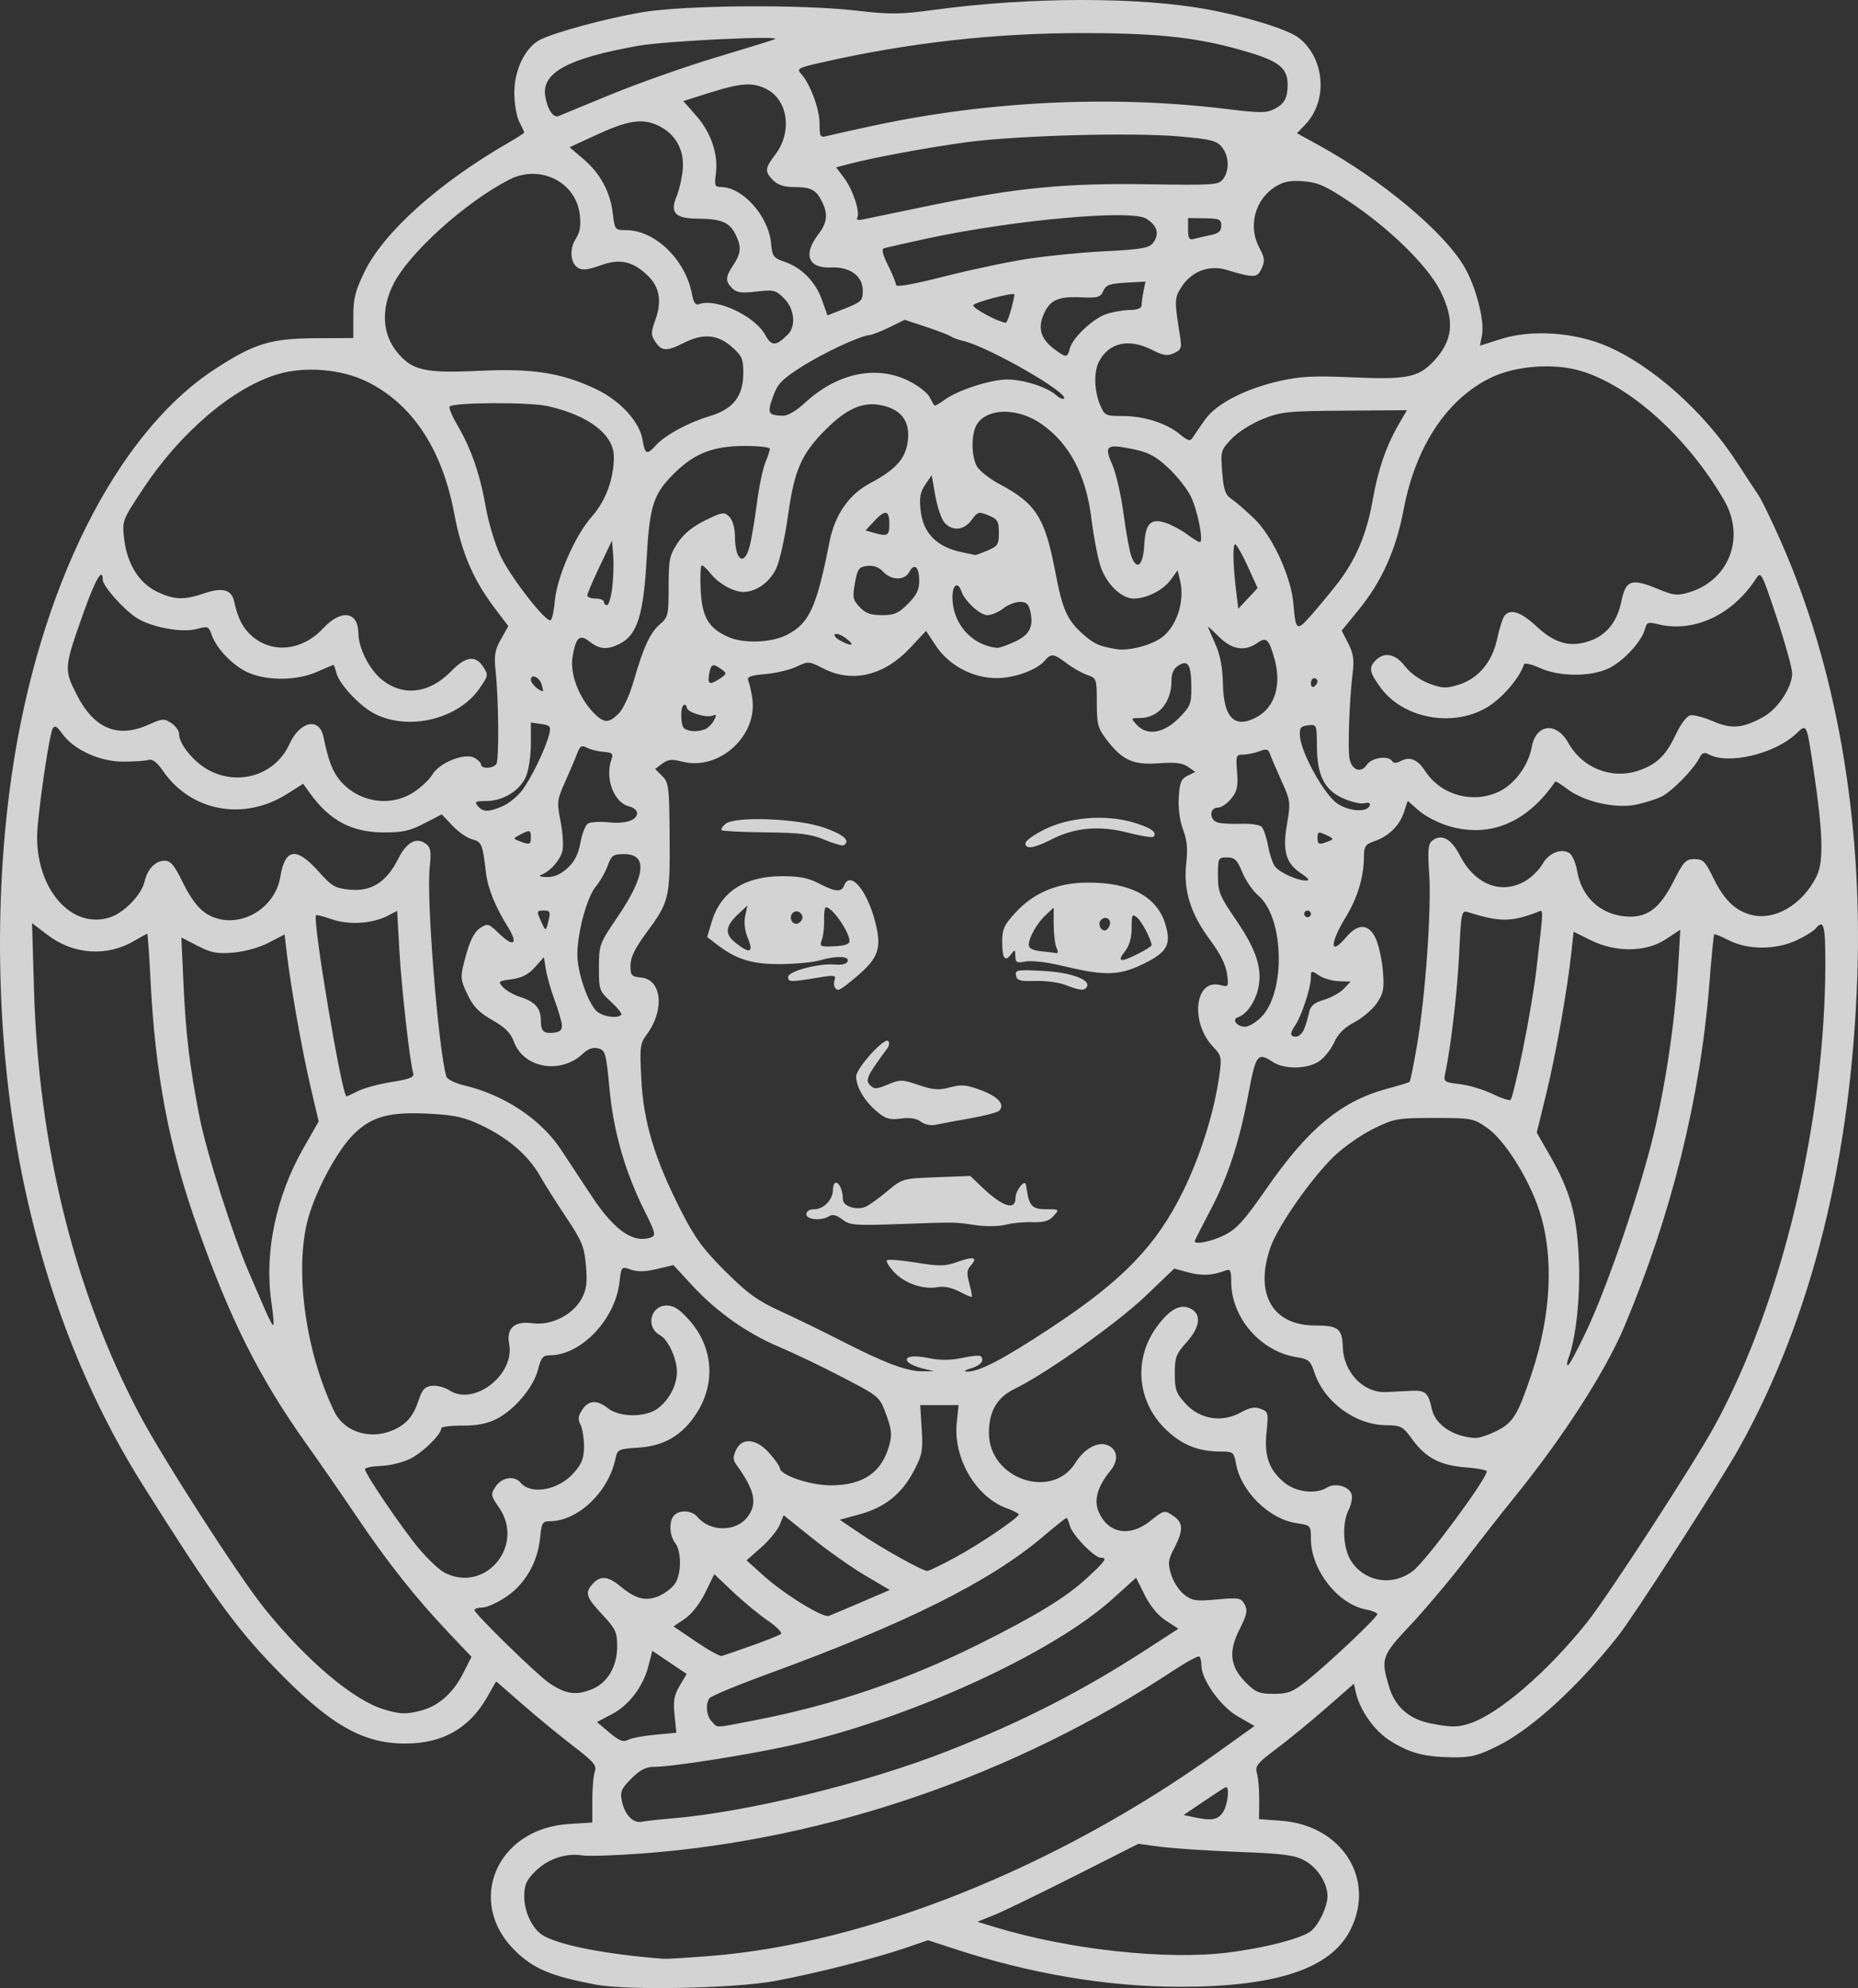 <?xml version="1.0" encoding="UTF-8" standalone="no"?>
<svg
   xmlns:dc="http://purl.org/dc/elements/1.1/"
   xmlns:cc="http://creativecommons.org/ns#"
   xmlns:rdf="http://www.w3.org/1999/02/22-rdf-syntax-ns#"
   xmlns:svg="http://www.w3.org/2000/svg"
   xmlns="http://www.w3.org/2000/svg"
   xmlns:sodipodi="http://sodipodi.sourceforge.net/DTD/sodipodi-0.dtd"
   xmlns:inkscape="http://www.inkscape.org/namespaces/inkscape"
   inkscape:version="1.0 (4035a4fb49, 2020-05-01)"
   sodipodi:docname="Bambino_unipi_bianco.svg"
   id="svg57"
   version="1.2"
   viewBox="0 0 419.841 449.249"
   height="449.249pt"
   width="419.841pt">
  <rect x="0" y="0" width="419.841" height="449.249" fill="#333333" stroke="none"/>
  <sodipodi:namedview
     inkscape:current-layer="svg57"
     inkscape:window-maximized="1"
     inkscape:window-y="-9"
     inkscape:window-x="-9"
     inkscape:cy="450.85258"
     inkscape:cx="643.91649"
     inkscape:zoom="0.69282292"
     showgrid="false"
     id="namedview59"
     inkscape:window-height="1001"
     inkscape:window-width="1920"
     inkscape:pageshadow="2"
     inkscape:pageopacity="0"
     guidetolerance="10"
     gridtolerance="10"
     objecttolerance="10"
     borderopacity="1"
     bordercolor="#666666"
     pagecolor="#ffffff" />
  <defs
     id="defs50">
    <clipPath
       id="clip1">
      <path
         id="path47"
         d="M 0 0 L 419.84 0 L 419.84 449.25 L 0 449.25 Z M 0 0 " />
    </clipPath>
  </defs>
  <g
     id="surface382559">
    <g
       id="g54"
       clip-rule="nonzero"
       clip-path="url(#clip1)">
      <path
         id="path52"
         d="M 134.586 448.461 C 124.48 446.527 120.625 444.918 116.473 440.883 C 105.145 429.891 112.117 413.227 128.48 412.176 L 133.836 411.836 L 133.836 406.859 C 133.836 404.121 134.098 401.172 134.414 400.309 C 134.902 398.973 134.172 398.109 129.539 394.559 C 126.539 392.262 121.395 388.031 118.102 385.16 L 112.113 379.934 L 110.082 383.492 C 106.051 390.547 100.059 393.965 91.664 393.988 C 81.855 394.02 74.449 389.711 61.852 376.645 C 53.094 367.562 47.539 359.84 32.238 335.508 C 19.316 314.949 10.156 291.336 4.891 265.008 C -0.734 236.887 -1.547 204.027 2.664 175.008 C 8.77 132.945 26.293 97.945 48.512 83.441 C 57.402 77.637 61.125 76.488 71.211 76.43 L 79.836 76.383 L 79.836 71.488 C 79.836 67.441 80.281 65.688 82.395 61.363 C 86.762 52.422 99.18 41.301 114.898 32.246 C 116.859 31.117 118.461 30.078 118.461 29.934 C 118.461 29.793 117.957 28.711 117.34 27.531 C 116.719 26.336 116.219 23.414 116.215 20.945 C 116.211 15.781 118.695 10.688 122.055 8.98 C 125.414 7.273 137.102 4.121 145.086 2.77 C 154.625 1.156 181.125 0.953 193.559 2.402 C 201.211 3.293 203.367 3.27 211.184 2.211 C 232.773 -0.715 257.488 -0.738 272.961 2.145 C 281.883 3.809 291.113 6.695 293.492 8.566 C 299.387 13.203 300.109 22.734 294.969 28.117 L 293.074 30.105 L 298.207 32.938 C 312.414 40.773 326.406 52.512 330.945 60.395 C 333.527 64.879 335.48 72.457 334.883 75.648 L 334.422 78.113 L 339.129 76.613 C 345.961 74.441 355.562 75.047 362.852 78.109 C 373.188 82.453 385.055 93.016 392.504 104.508 C 394.508 107.602 396.719 110.977 397.414 112.008 C 398.113 113.039 400.395 117.762 402.484 122.508 C 414.859 150.562 420.875 184.789 419.695 220.383 C 418.32 261.82 409.352 297.758 393.078 327.039 C 388.906 334.547 369.301 365.031 365.711 369.59 C 356.727 381.008 346.078 390.754 338.492 394.5 C 333.832 396.805 332.395 397.16 328.07 397.098 C 321.75 397.004 318.477 396.121 314.078 393.332 C 310.57 391.105 307.34 386.57 306.406 382.555 L 305.926 380.48 L 299.605 386.008 C 296.129 389.047 291.078 393.188 288.383 395.207 C 284.016 398.48 283.543 399.086 284.031 400.758 C 284.332 401.789 284.562 404.531 284.539 406.852 L 284.5 411.074 L 289.418 411.43 C 303.188 412.418 310.941 424.559 305.156 436.078 C 300.742 444.859 288.453 448.965 266.586 448.953 C 250.078 448.941 232.762 446.012 215.27 440.262 L 209.703 438.434 L 204.395 440.25 C 197.656 442.551 183.82 446.047 175.086 447.652 C 165.934 449.336 141.695 449.82 134.586 448.461 Z M 160.367 442 C 195.824 439.242 238.84 422.016 275.031 396.074 L 283.48 390.02 L 279.73 387.879 C 275.824 385.648 271.484 379.574 271.469 376.32 C 271.465 375.461 271.27 374.562 271.035 374.328 C 270.797 374.094 268.184 375.496 265.223 377.449 C 229.398 401.059 187.297 415.605 145.543 418.801 C 139.227 419.281 132.926 419.492 131.539 419.27 C 127.855 418.672 123.746 420.07 120.934 422.883 C 118.895 424.926 118.461 425.926 118.465 428.617 C 118.469 432.227 120.461 436.168 122.961 437.504 C 127.078 439.711 137.277 441.648 149.961 442.633 C 150.582 442.684 155.262 442.398 160.367 442 Z M 277.48 441.219 C 286.023 440.156 294.492 437.934 296.375 436.254 C 298.168 434.66 299.961 430.758 299.961 428.457 C 299.961 425.566 297.707 422.027 294.871 420.473 C 292.52 419.184 290.168 418.875 279.711 418.469 C 272.906 418.207 265.062 417.691 262.277 417.32 L 257.223 416.652 L 242.777 423.953 C 234.836 427.969 226.648 431.934 224.586 432.758 L 220.836 434.266 L 224.961 435.516 C 241.691 440.582 263.504 442.953 277.48 441.219 Z M 151.836 410.91 C 168.91 409.477 195.578 402.965 214.086 395.703 C 230.906 389.102 244.402 382.211 258.93 372.805 L 266.273 368.047 L 263.453 366.215 C 261.676 365.059 259.906 362.926 258.672 360.453 L 256.715 356.527 L 251.344 361.363 C 237.551 373.785 205.309 388.469 178.859 394.371 C 169.188 396.527 151.906 399.246 147.824 399.254 C 145.953 399.254 144.637 399.93 142.672 401.898 C 140.41 404.156 140.098 404.879 140.504 406.91 C 141.133 410.055 143.031 412.059 145.004 411.664 C 145.875 411.492 148.949 411.152 151.836 410.91 Z M 276.293 409.59 C 277.469 407.91 277.945 403.414 276.898 403.883 C 276.59 404.02 274.34 405.48 271.898 407.133 L 267.465 410.133 L 269.648 410.605 C 273.715 411.484 275.117 411.27 276.293 409.59 Z M 148.027 392 L 152.832 391.551 L 152.422 387.574 C 152.094 384.379 152.32 383.07 153.586 380.93 L 155.16 378.262 L 151.281 375.648 L 147.398 373.035 L 146.555 376.363 C 145.355 381.082 142.168 385.309 138.254 387.363 L 134.887 389.133 L 137.707 391.512 C 139.898 393.363 140.824 393.73 141.871 393.172 C 142.613 392.773 145.383 392.246 148.027 392 Z M 170.652 388.711 C 188.301 385.305 204.871 379.676 221.211 371.531 C 234.078 365.121 240.859 360.973 245.586 356.617 C 249.801 352.734 250.301 352.008 248.773 352.008 C 247.281 352.008 242.254 346.812 241.734 344.734 C 241.496 343.785 241.156 343.008 240.984 343.008 C 240.809 343.008 238.426 344.906 235.691 347.227 C 223.719 357.383 204.809 366.828 173.586 378.238 C 166.574 380.801 160.59 383.289 160.285 383.766 C 159.355 385.23 159.652 387.84 160.891 389.078 C 162.32 390.508 161.102 390.551 170.652 388.711 Z M 332.289 389.387 C 338.816 387.156 349.742 377.707 358.59 366.633 C 363.359 360.66 382.945 330.484 387.551 322.008 C 402.723 294.086 412.449 253.305 412.461 217.57 C 412.461 208.988 412.078 207.633 410.266 209.816 C 409.781 210.398 407.852 211.598 405.973 212.48 C 401.344 214.656 394.953 214.672 390.727 212.516 C 388.988 211.629 387.465 211.008 387.344 211.141 C 387.219 211.273 386.73 216.273 386.258 222.258 C 384.207 248.188 377.711 274.398 367.074 299.691 C 362.762 309.945 353.211 324.77 342.07 338.508 C 339.559 341.602 334.668 347.844 331.195 352.383 C 327.723 356.918 322.145 363.551 318.797 367.121 C 312.156 374.203 311.969 374.734 313.859 381.098 C 315.223 385.688 318.387 388.48 323.316 389.449 C 328.02 390.375 329.422 390.363 332.289 389.387 Z M 95.375 386.473 C 99.211 385.41 102.434 382.504 104.664 378.102 L 106.543 374.395 L 101.441 369.008 C 93.934 361.09 87.684 353.207 80.688 342.844 C 77.27 337.777 72.188 330.426 69.391 326.508 C 58.676 311.48 52.117 298.457 44.629 277.328 C 38.16 259.082 35.082 242.867 34 221.305 C 33.715 215.641 33.387 211.008 33.266 211.008 C 33.145 211.008 31.816 211.73 30.312 212.617 C 24.145 216.258 16.578 215.727 10.691 211.234 L 7.242 208.598 L 7.676 223.488 C 8.711 258.988 16.762 291.539 31.398 319.383 C 36.672 329.418 54.066 356.43 59.867 363.594 C 69.305 375.254 79.699 384.059 86.562 386.207 C 90.359 387.398 91.883 387.445 95.375 386.473 Z M 133.844 381.676 C 137.32 380.223 139.457 376.559 139.461 372.035 C 139.461 368.809 139.117 368.074 136.086 364.832 C 132.391 360.883 132.098 359.93 133.953 357.879 C 135.641 356.012 137.43 356.156 140.051 358.359 C 143.523 361.281 145.879 361.914 148.773 360.707 C 150.145 360.133 151.816 358.879 152.488 357.918 C 154 355.762 154.043 350.629 152.562 348.676 C 151.23 346.914 151.125 343.641 152.363 342.406 C 153.648 341.117 156.352 341.297 157.559 342.746 C 160.41 346.184 166.262 346.223 168.879 342.816 C 171.234 339.762 170.594 336.777 166.324 330.879 C 165.625 329.91 165.621 329.18 166.297 327.691 C 167.641 324.742 170.941 325.055 173.883 328.406 C 175.164 329.867 176.211 331.355 176.211 331.715 C 176.211 333.336 183.105 335.676 187.801 335.648 C 195.121 335.605 199.293 332.695 200.973 326.469 C 201.598 324.148 201.461 322.891 200.227 319.598 C 198.727 315.582 198.691 315.551 190.406 311.234 C 185.832 308.855 179.422 305.781 176.164 304.406 C 168.801 301.301 162.023 296.52 156.445 290.496 L 152.164 285.867 L 148.441 286.762 C 145.848 287.383 144.062 287.426 142.559 286.902 C 140.406 286.152 140.402 286.16 139.973 289.777 C 138.973 298.23 131.289 306.258 124.199 306.258 C 122.695 306.258 122.254 306.797 121.582 309.457 C 120.586 313.426 116.297 318.551 112.246 320.617 C 110.082 321.719 107.816 322.164 104.453 322.145 C 101.844 322.129 99.711 322.406 99.711 322.754 C 99.711 324.113 95.629 328.145 92.785 329.598 C 91.141 330.434 88.148 331.18 86.137 331.25 C 84.121 331.324 82.473 331.652 82.469 331.984 C 82.457 333.012 90.734 345.207 94.586 349.832 C 96.602 352.258 99.238 354.75 100.445 355.371 C 109.648 360.133 118.723 349.25 112.742 340.621 C 110.863 337.906 110.828 337.695 112.012 335.895 C 113.379 333.805 116.254 333.371 117.645 335.047 C 119.992 337.879 126.23 336.73 129.648 332.836 C 131.504 330.723 131.961 329.531 131.961 326.805 C 131.961 324.938 131.602 322.73 131.16 321.906 C 130.547 320.762 130.637 319.973 131.551 318.582 C 133.004 316.363 134.879 316.262 137.418 318.258 C 140.078 320.348 146.051 320.316 148.75 318.191 C 151.312 316.176 152.961 312.957 152.961 309.969 C 152.961 307.031 150.961 302.691 149.164 301.73 C 145.832 299.945 146.941 295.008 150.676 295.008 C 152.297 295.008 153.578 295.852 155.828 298.41 C 161.121 304.422 161.758 312.488 157.469 319.246 C 154.289 324.262 150.125 326.754 144.289 327.125 C 139.664 327.418 139.531 327.484 139.035 329.777 C 137.426 337.242 130.516 343.758 124.207 343.758 C 122.59 343.758 122.363 344.145 122.043 347.484 C 121.516 352.996 118.688 357.934 114.406 360.82 C 112.418 362.16 109.988 363.258 109.004 363.258 C 108.016 363.258 107.211 363.516 107.211 363.832 C 107.211 364.645 121.367 378.469 124.086 380.309 C 127.844 382.852 130.23 383.188 133.844 381.676 Z M 295.207 379.883 C 300.055 376.039 311.211 365.5 311.211 364.762 C 311.211 364.438 310.07 363.961 308.676 363.699 C 302.309 362.504 296.234 354.742 296.219 347.777 C 296.211 344.688 296.199 344.676 292.898 344.18 C 286.793 343.266 280.422 337.004 279.305 330.82 C 278.816 328.121 278.672 328.008 275.777 328.008 C 270.676 328.008 266.816 326.402 263.191 322.777 C 256.836 316.422 256.133 306.891 261.492 299.68 C 264.293 295.902 266.637 294.617 268.867 295.633 C 271.578 296.871 271.281 299.82 268.086 303.355 C 265.754 305.934 265.461 306.723 265.461 310.395 C 265.461 314.023 265.766 314.859 267.926 317.215 C 271.148 320.73 276.121 321.523 280.336 319.191 C 282.398 318.051 283.535 317.84 284.879 318.352 C 286.578 319 286.648 319.277 286.199 323.562 C 285.633 328.988 286.699 332.062 290.168 334.98 C 292.789 337.184 297.32 337.73 299.859 336.148 C 301.711 334.988 304.941 335.895 305.414 337.699 C 305.625 338.504 305.328 340.062 304.754 341.168 C 303.234 344.094 303.445 349.688 305.18 352.531 C 308.211 357.504 314.719 358.586 319.387 354.895 C 322.41 352.504 335.961 334.168 335.961 332.469 C 335.961 332.191 333.785 331.785 331.121 331.574 C 325.336 331.109 322.152 329.422 319.086 325.199 C 316.988 322.305 316.59 322.094 313.137 322.051 C 306.203 321.965 299.195 316.777 296.992 310.098 C 296.125 307.469 295.707 307.117 292.93 306.672 C 284.812 305.375 278.211 297.73 278.211 289.629 C 278.211 287.047 278.016 286.672 276.898 287.105 C 274 288.227 271.586 288.348 268.535 287.527 L 265.336 286.664 L 258.816 292.898 C 252.453 298.988 236.297 310.445 229.363 313.793 C 225.309 315.75 223.461 318.883 223.461 323.797 C 223.461 334.203 237.723 339.105 243.027 330.523 C 244.957 327.402 247.984 325.711 250.172 326.535 C 252.543 327.43 252.863 329.953 250.91 332.34 C 248.027 335.855 247.137 338.91 248.223 341.535 C 250.277 346.488 255.211 347.434 259.836 343.758 C 263.129 341.141 263.113 341.145 265.297 342.672 C 267.383 344.137 267.398 345.875 265.359 349.785 C 263.953 352.48 263.863 353.223 264.625 355.77 C 265.105 357.367 266.418 359.406 267.543 360.297 C 269.367 361.742 270.168 361.863 274.984 361.434 C 280 360.984 280.441 361.066 281.246 362.57 C 281.969 363.918 281.77 364.871 280.078 368.215 C 277.52 373.27 277.938 376.633 281.57 380.266 C 283.73 382.422 284.562 382.758 287.82 382.758 C 291.047 382.758 292.09 382.348 295.207 379.883 Z M 169.836 371.879 C 173.137 370.715 176.121 369.52 176.469 369.219 C 176.812 368.918 175.465 367.555 173.469 366.191 C 171.469 364.828 167.941 361.91 165.621 359.711 L 161.406 355.715 L 159.371 359.875 C 158.156 362.359 156.301 364.742 154.77 365.781 L 152.199 367.527 L 157.27 370.969 C 160.055 372.863 162.676 374.316 163.086 374.203 C 163.5 374.09 166.535 373.043 169.836 371.879 Z M 194.66 362.035 L 201.059 359.289 L 195.539 356.035 C 192.5 354.246 187.105 350.445 183.551 347.594 L 177.082 342.402 L 176.172 344.605 C 175.668 345.816 173.781 348.109 171.973 349.699 L 168.684 352.594 L 172.555 356.07 C 177.215 360.262 185.965 365.645 187.301 365.145 C 187.828 364.945 191.141 363.547 194.66 362.035 Z M 215.898 351.906 C 221.57 348.812 230.148 343 230.191 342.219 C 230.203 341.992 228.984 341.363 227.48 340.82 C 220.527 338.305 215.367 329.492 216.188 321.527 L 216.602 317.508 L 207.938 317.508 L 208.27 322.945 C 208.57 327.828 208.387 328.793 206.473 332.426 C 203.738 337.605 199.965 340.625 194.277 342.184 L 189.754 343.422 L 194.418 346.578 C 199.43 349.965 208.398 354.961 209.523 354.988 C 209.898 355 212.77 353.609 215.898 351.906 Z M 338.242 323.32 C 341.922 321.461 342.965 319.754 346.07 310.5 C 350.559 297.129 351.188 283.797 347.816 273.531 C 345.434 266.27 339.996 257.633 336.086 254.902 C 332.914 252.688 332.609 252.633 324.07 252.633 C 315.652 252.633 315.105 252.73 310.23 255.129 C 307.422 256.512 303.395 259.363 301.223 261.504 C 296.059 266.598 288.715 277.168 287.07 281.883 C 283.434 292.293 287.508 299.492 297.051 299.52 C 302.422 299.531 303.285 300.195 303.426 304.43 C 303.617 310.145 308.137 314.824 313.215 314.566 C 314.793 314.484 317.395 314.355 318.996 314.277 C 322.09 314.121 322.781 314.754 323.551 318.422 C 324.289 321.938 328.484 324.723 333.367 324.938 C 334.207 324.977 336.398 324.246 338.242 323.32 Z M 88.672 323.234 C 91.797 321.914 93.41 320.047 94.613 316.363 C 95.391 313.984 95.996 313.336 97.605 313.148 C 98.715 313.02 100.496 313.484 101.559 314.18 C 107.105 317.816 116.355 310.648 115.055 303.719 C 114.375 300.105 116.242 298.453 120.371 299.02 C 124.531 299.59 129.43 297.141 131.398 293.508 C 132.539 291.398 132.738 289.926 132.402 286.012 C 132.031 281.703 131.52 280.445 127.969 275.137 C 125.762 271.832 123.059 267.555 121.965 265.633 C 119.387 261.105 114.785 257.141 108.816 254.305 C 104.887 252.438 102.812 251.973 97.02 251.672 C 87.953 251.195 84.023 252.266 79.895 256.32 C 76.051 260.098 70.871 269.945 69.363 276.344 C 66.613 288.004 69.223 305.949 75.562 319.008 C 77.762 323.535 83.551 325.402 88.672 323.234 Z M 208.578 309.262 C 207.199 308.934 205.711 308.305 205.266 307.863 C 203.969 306.562 206.297 306.102 210.023 306.922 C 212.043 307.367 214.656 307.391 216.711 306.984 C 221.402 306.062 221.961 306.102 221.961 307.359 C 221.961 307.969 220.863 308.781 219.523 309.168 C 218.184 309.555 217.672 309.902 218.383 309.938 C 221.125 310.082 226.5 307.281 237.723 299.875 C 253.688 289.332 261.223 281.543 267.227 269.387 C 271.332 261.066 274.445 251.109 275.582 242.629 C 276.074 238.961 275.957 238.457 274.152 236.574 C 268.887 231.078 269.957 221.152 275.66 222.582 C 277.637 223.078 277.664 223.035 277.262 220.043 C 276.992 218.02 275.688 215.426 273.375 212.316 C 269.004 206.434 267.363 201.133 268.047 195.098 C 268.414 191.824 268.23 189.82 267.336 187.48 C 266.598 185.551 266.215 182.711 266.355 180.238 C 266.547 176.844 266.879 176.023 268.336 175.301 L 270.09 174.43 L 268.434 173.27 C 267.184 172.395 265.547 172.203 261.805 172.484 C 256.051 172.918 253.586 171.789 249.984 167.062 C 248.074 164.555 247.836 163.641 247.836 158.758 C 247.836 153.375 247.797 153.258 245.652 152.512 C 244.453 152.094 242.367 150.906 241.016 149.879 C 238.125 147.672 237.488 147.59 236.117 149.25 C 234.383 151.344 229.289 153.223 225.297 153.238 C 219.895 153.262 214.438 150.391 211.52 145.984 L 209.25 142.555 L 205.668 146.391 C 199.77 152.703 192.582 154.406 186.023 151.047 C 182.809 149.398 182.633 149.387 180.023 150.637 C 178.547 151.344 175.379 152.102 172.984 152.32 C 169.371 152.652 168.715 152.926 169.121 153.926 C 169.391 154.59 169.785 156.359 169.996 157.855 C 171.203 166.312 162.469 174.211 154.23 172.117 C 151.801 171.5 150.934 171.586 149.637 172.562 L 148.039 173.766 L 149.637 175.363 C 151.125 176.852 151.238 177.77 151.312 189.215 C 151.402 203.062 151.23 203.762 145.926 210.965 C 143.445 214.336 142.461 216.379 142.461 218.168 C 142.461 220.434 142.688 220.684 144.895 220.895 C 149.559 221.348 150.234 228.223 146.16 233.738 C 144.613 235.828 144.527 236.543 144.922 244.027 C 145.43 253.629 147.934 261.898 153.863 273.547 C 157.02 279.754 158.84 282.246 163.883 287.27 C 168.934 292.301 171.18 293.926 176.316 296.27 C 179.766 297.844 186.129 300.945 190.461 303.164 C 199.988 308.047 204.973 309.902 208.461 309.875 L 211.086 309.852 Z M 216.711 291.824 C 215.078 290.969 213.27 290.602 211.922 290.852 C 208.676 291.461 204.531 290.059 202.105 287.527 C 200.918 286.285 200.16 285.059 200.422 284.793 C 200.688 284.531 203.652 284.766 207.02 285.312 C 212.371 286.18 213.551 286.16 216.402 285.133 C 220.016 283.832 221.039 284.125 219.359 285.984 C 218.473 286.961 218.406 287.777 219.035 290.051 C 219.469 291.617 219.711 292.965 219.578 293.051 C 219.445 293.137 218.156 292.582 216.711 291.824 Z M 220.461 276.852 C 215.445 276.125 216.48 276.141 203.117 276.609 C 193.105 276.957 191.984 276.867 190.32 275.555 C 189.078 274.582 188.148 274.34 187.414 274.801 C 185.641 275.926 182.211 275.648 182.211 274.383 C 182.211 273.699 182.906 273.258 183.969 273.258 C 186.113 273.258 188.211 271.094 188.211 268.883 C 188.211 267.988 188.512 267.258 188.883 267.258 C 189.68 267.258 190.461 269.098 190.461 270.988 C 190.461 272.527 193.336 273.535 195.465 272.742 C 196.219 272.465 198.43 270.902 200.375 269.273 C 203.914 266.312 203.918 266.309 211.582 266.02 L 219.246 265.73 L 221.918 268.281 C 226.535 272.691 229.461 273.637 229.461 270.723 C 229.461 269.031 231.586 266.344 231.824 267.727 C 231.891 268.086 231.992 268.719 232.059 269.133 C 232.59 272.52 233.359 273.258 236.379 273.258 C 239.406 273.258 239.426 273.273 238.074 274.77 C 237.039 275.91 235.855 276.258 233.27 276.176 C 231.383 276.113 228.656 276.375 227.211 276.754 C 225.75 277.141 222.762 277.18 220.461 276.852 Z M 208.086 253.473 C 207.066 252.711 205.613 252.484 203.555 252.762 C 201.004 253.102 200.129 252.84 198.09 251.121 C 195.352 248.82 193.461 245.605 193.461 243.25 C 193.461 241.406 199.816 234.359 200.691 235.234 C 201.016 235.562 200.957 236.27 200.559 236.809 C 195.953 243.043 195.461 244.074 196.574 245.188 C 197.551 246.168 198.027 246.152 200.633 245.062 C 203.402 243.902 203.836 243.91 207.578 245.18 C 210.871 246.301 212.113 246.391 214.664 245.711 C 217.262 245.02 218.379 245.121 221.664 246.348 C 225.555 247.805 227.16 249.605 225.793 250.977 C 225.395 251.371 222.43 252.156 219.203 252.715 C 215.977 253.273 212.492 253.926 211.461 254.164 C 210.348 254.418 208.977 254.137 208.086 253.473 Z M 188.629 223.074 C 188.398 222.699 188.395 221.902 188.625 221.305 C 188.973 220.395 188.402 220.328 185.062 220.879 C 178.551 221.961 178.086 221.953 178.086 220.773 C 178.086 219.457 185.09 217.613 188.754 217.965 C 190.223 218.109 191.316 217.82 191.543 217.227 C 192 216.031 188.941 215.93 185.207 217.023 C 183.766 217.445 179.879 217.82 176.57 217.855 C 170.082 217.922 166.508 216.863 162.227 213.598 L 159.789 211.738 L 160.828 208.281 C 162.855 201.547 168.23 198.035 176.586 197.996 C 180.566 197.977 182.602 198.367 184.996 199.613 C 188.703 201.543 190.141 201.672 190.734 200.133 C 192.07 196.645 195.84 200.984 197.73 208.191 C 199.32 214.238 198.551 216.496 193.449 220.766 C 189.633 223.961 189.281 224.129 188.629 223.074 Z M 169.008 212.055 C 168.297 210.355 168.066 208.473 168.383 206.992 L 168.887 204.633 L 166.938 206.438 C 163.867 209.281 163.668 211.012 166.18 213.02 C 169.422 215.617 170.359 215.293 169.008 212.055 Z M 191.961 212.668 C 191.961 210.629 188.07 205.008 186.656 205.008 C 186.355 205.008 186.16 206.273 186.219 207.82 C 186.277 209.367 186.055 211.383 185.723 212.305 C 185.152 213.891 185.297 213.969 188.539 213.828 C 190.836 213.73 191.961 213.348 191.961 212.668 Z M 181.129 207.941 C 181.898 206.691 180.16 205.258 179.129 206.289 C 178.262 207.156 178.805 208.758 179.961 208.758 C 180.324 208.758 180.852 208.391 181.129 207.941 Z M 240.711 222.559 C 239.27 222 236.23 221.602 233.965 221.672 C 230.512 221.777 229.797 221.574 229.578 220.43 C 229.336 219.172 229.828 219.086 235.684 219.395 C 242.02 219.727 246.574 221.406 245.566 223.039 C 245.012 223.941 244.02 223.844 240.711 222.559 Z M 245.961 219.508 C 244.93 219.344 241.797 218.676 238.996 218.02 C 236.195 217.367 232.902 217.031 231.684 217.273 C 229.758 217.66 229.457 217.496 229.438 216.051 C 229.414 214.512 229.336 214.48 228.426 215.684 C 227.062 217.48 226.461 216.582 226.461 212.738 C 226.461 209.969 226.918 208.977 229.48 206.199 C 233.598 201.73 238.902 199.504 245.586 199.441 C 255.359 199.344 261.449 202.57 263.328 208.848 C 264.695 213.41 263.793 215.098 258.594 217.699 C 254.125 219.93 251.262 220.34 245.961 219.508 Z M 257.242 215.492 C 258.875 214.656 260.211 213.805 260.211 213.594 C 260.211 212.434 258.02 208.234 256.953 207.352 C 255.828 206.422 255.711 206.641 255.711 209.688 C 255.711 211.957 255.207 213.699 254.156 215.031 C 252.297 217.398 253.23 217.535 257.242 215.492 Z M 238.742 214.195 C 238.398 213.473 238.109 211.129 238.102 208.988 L 238.086 205.098 L 236.328 206.738 C 234.328 208.605 232.461 211.895 232.461 213.547 C 232.461 214.289 233.414 214.766 235.273 214.961 C 236.82 215.121 238.375 215.312 238.73 215.379 C 239.082 215.449 239.09 214.914 238.742 214.195 Z M 250.723 209.156 C 251.254 207.777 249.848 206.82 248.812 207.855 C 248.012 208.656 248.586 210.258 249.676 210.258 C 250.02 210.258 250.492 209.762 250.723 209.156 Z M 186.336 189.77 C 183.25 188.473 180.891 188.176 173.016 188.09 C 167.75 188.031 163.27 187.812 163.059 187.602 C 162.848 187.391 163.242 186.75 163.934 186.176 C 166.102 184.375 180.297 184.93 186.297 187.051 C 190.695 188.602 192.27 190.031 190.648 191.008 C 190.34 191.191 188.398 190.637 186.336 189.77 Z M 231.711 190.539 C 231.711 190.004 233.652 188.605 236.023 187.426 C 241.59 184.66 249.715 183.996 255.926 185.801 C 259.996 186.984 261.613 188.105 260.645 189.07 C 260.391 189.328 257.812 188.922 254.918 188.172 C 248.477 186.504 242.957 186.973 237.688 189.645 C 233.605 191.711 231.711 191.996 231.711 190.539 Z M 358.449 300.82 C 362.875 291.477 369.668 271.883 373.113 258.523 C 376.074 247.031 378.445 231.578 379.176 218.98 L 379.691 210.082 L 376.441 212.23 C 371.977 215.184 365.141 215.273 359.453 212.461 L 355.574 210.543 L 355.09 215.086 C 354.176 223.598 351.602 238.117 349.422 247.039 L 347.25 255.941 L 350.172 261.035 C 354.867 269.223 356.355 274.594 356.773 284.883 C 357.113 293.262 356.07 302.766 354.32 307.195 C 354.035 307.914 354.027 308.508 354.301 308.508 C 354.578 308.508 356.445 305.047 358.449 300.82 Z M 61.324 294.258 C 59.688 283.113 62.355 270.309 68.59 259.398 L 72.008 253.418 L 70.16 245.523 C 68.27 237.461 65.699 222.996 64.805 215.395 L 64.309 211.156 L 60.719 213.02 C 58.609 214.113 55.312 215.039 52.73 215.258 C 49.047 215.57 47.742 215.324 44.66 213.738 L 40.984 211.844 L 41.453 222.113 C 41.98 233.73 42.84 240.891 45.055 252.258 C 46.656 260.449 52.539 278.969 56.301 287.648 C 57.496 290.406 59.156 294.254 59.988 296.191 C 60.82 298.133 61.621 299.586 61.77 299.426 C 61.918 299.262 61.719 296.938 61.324 294.258 Z M 276.742 279.07 C 279.453 277.699 281.215 275.75 286.059 268.758 C 295.664 254.879 303.191 248.684 313.824 245.918 C 316.227 245.289 318.336 244.629 318.52 244.449 C 318.703 244.266 319.469 240.465 320.227 236 C 322.113 224.848 323.496 205.223 322.945 197.398 C 322.586 192.281 322.715 190.73 323.559 190.027 C 325.664 188.285 327.91 189.465 329.914 193.367 C 333.316 199.984 339.414 202.281 344.816 198.988 C 346.184 198.156 347.871 196.461 348.566 195.219 C 349.961 192.742 352.777 191.613 354.633 192.785 C 355.285 193.199 356.074 195.02 356.383 196.832 C 357.359 202.551 361.363 206.426 366.953 207.055 C 371.945 207.617 374.938 205.512 378.148 199.168 C 380.422 194.68 380.938 194.133 382.895 194.133 C 384.797 194.133 385.336 194.648 386.961 198.023 C 389.402 203.09 391.828 205.582 395.355 206.637 C 400.828 208.277 407.414 204.465 410.562 197.828 C 412.105 194.578 411.902 188.062 409.832 174.164 C 408.207 163.266 408.316 163.492 405.867 165.797 C 401.039 170.344 390.578 172.844 386.195 170.496 C 385.047 169.883 384.609 170.062 383.906 171.434 C 382.648 173.883 377.922 178.703 375.562 179.941 C 374.449 180.527 371.852 181.367 369.789 181.809 C 365.125 182.809 357.957 181.195 354.141 178.285 C 352.75 177.223 351.531 176.473 351.434 176.617 C 345.062 185.879 336.715 189.391 327.465 186.699 C 325.129 186.023 322.066 184.453 320.656 183.215 L 318.09 180.965 L 317.254 183.5 C 316.242 186.57 313.848 188.938 310.617 190.066 C 308.508 190.801 308.211 191.242 308.195 193.641 C 308.164 198.234 306.766 202.848 304.051 207.32 C 300.395 213.336 300.492 216.168 304.203 211.758 C 306.934 208.508 309.457 208.719 310.969 212.32 C 311.621 213.867 312.312 217.156 312.504 219.633 C 312.805 223.469 312.598 224.508 311.098 226.699 C 310.129 228.113 307.848 230.055 306.027 231.016 C 303.73 232.227 302.332 233.625 301.449 235.602 C 300.746 237.164 299.211 239.078 298.027 239.852 C 295.352 241.605 290.227 241.68 287.672 240.008 C 284.156 237.703 283.789 238.18 282.082 247.258 C 280.004 258.277 277.414 266.129 273.289 273.902 C 271.461 277.352 269.961 280.305 269.961 280.465 C 269.961 281.332 273.832 280.535 276.742 279.07 Z M 147.25 279.562 C 148.223 279.188 147.988 278.281 145.785 273.906 C 141.305 265.004 138.672 255.941 137.742 246.188 C 136.953 237.902 136.789 237.312 135.168 236.906 C 133.996 236.613 132.898 236.984 131.762 238.062 C 126.688 242.875 118.289 241.41 116.09 235.324 C 115.398 233.41 114.121 232.145 111.27 230.531 C 108.387 228.906 106.977 227.496 105.801 225.062 C 103.891 221.117 103.883 220.902 105.453 215.309 C 106.281 212.359 107.289 210.5 108.488 209.711 C 110.207 208.586 110.402 208.648 112.863 211.031 C 116.047 214.117 117.152 213.348 114.859 209.641 C 111.824 204.73 110.211 200.723 109.785 197.012 C 109.062 190.754 108.828 190.199 106.695 189.664 C 105.582 189.383 103.578 188 102.246 186.586 L 99.824 184.02 L 95.859 186.074 C 92.605 187.762 90.938 188.125 86.613 188.102 C 79.441 188.062 74.492 185.418 70.039 179.246 L 68.496 177.109 L 64.887 179.398 C 55.133 185.582 43.207 183.402 36.879 174.273 C 35.426 172.18 34.449 171.445 33.492 171.73 C 32.754 171.949 30.133 172.117 27.668 172.105 C 22.434 172.082 16.609 169.371 14.047 165.773 C 12.852 164.098 12.355 163.832 11.906 164.633 C 11.234 165.832 9.234 178.844 8.508 186.727 C 7.312 199.66 15.484 210.109 24.641 207.367 C 27.934 206.379 31.934 202.305 32.676 199.18 C 33.352 196.344 35.121 194.508 37.18 194.508 C 38.574 194.508 39.395 195.488 41.375 199.539 C 42.973 202.812 44.73 205.176 46.387 206.289 C 52.762 210.582 62.031 206.105 63.352 198.094 C 64.406 191.699 66.965 191.328 71.91 196.848 C 75.012 200.316 75.719 200.727 79.094 201.039 C 83.941 201.492 87.34 199.324 89.961 194.109 C 91.949 190.16 94.23 189.008 96.434 190.84 C 97.324 191.574 97.473 192.707 97.098 195.957 C 96.309 202.883 99.027 237.062 100.863 243.266 C 101.055 243.906 102.871 244.797 105.039 245.309 C 114 247.438 122.254 252.949 126.789 259.824 C 128.262 262.055 131.371 266.766 133.699 270.289 C 138.898 278.152 143.215 281.109 147.25 279.562 Z M 344.094 237.258 C 345.324 231.273 346.699 223.176 347.152 219.258 C 348.859 204.457 348.84 205.547 347.395 206.102 C 341.492 208.379 338.887 208.383 331.77 206.137 C 330.246 205.66 330.184 205.941 329.707 215.637 C 329.281 224.344 327.871 236.383 326.555 242.586 C 326.16 244.441 326.324 244.559 329.867 244.98 C 331.914 245.223 335.223 246.215 337.215 247.184 C 339.207 248.152 341.066 248.762 341.348 248.539 C 341.629 248.312 342.867 243.238 344.094 237.258 Z M 80.949 246.527 C 82.305 245.848 85.73 244.93 88.559 244.484 C 92.605 243.848 93.633 243.43 93.367 242.527 C 92.609 239.992 90.723 223.23 90.246 214.801 L 89.742 205.832 L 87.562 206.961 C 84.141 208.727 78.789 209.059 74.992 207.738 C 73.152 207.098 71.543 206.676 71.418 206.801 C 70.531 207.684 77.27 247.758 78.305 247.758 C 78.402 247.758 79.59 247.203 80.949 246.527 Z M 294.676 232.57 C 295.051 231.641 295.555 229.965 295.793 228.848 C 296.129 227.273 296.898 226.609 299.191 225.922 C 300.824 225.434 302.84 224.309 303.676 223.418 L 305.195 221.805 L 302.559 221.727 C 301.109 221.688 299.09 221.105 298.066 220.438 C 296.273 219.262 296.211 219.281 296.211 220.98 C 296.211 223.145 294.09 229.605 292.723 231.609 C 291.41 233.531 291.445 234.258 292.852 234.258 C 293.48 234.258 294.301 233.496 294.676 232.57 Z M 126.969 231.633 C 126.906 230.805 126.164 228.273 125.328 226.008 C 124.488 223.738 123.598 220.625 123.352 219.09 L 122.902 216.301 L 120.871 218.574 C 119.414 220.199 117.922 220.973 115.625 221.281 C 112.57 221.688 112.477 221.777 113.652 223.078 C 114.336 223.832 116.117 224.836 117.613 225.312 C 120.879 226.344 122.211 227.855 122.211 230.523 C 122.211 233.051 122.82 233.629 125.184 233.352 C 126.562 233.191 127.055 232.719 126.969 231.633 Z M 284.957 229.875 C 290.586 224.25 290.191 207.297 284.316 202.355 C 283.102 201.332 281.48 198.98 280.723 197.129 C 279.555 194.293 279.012 193.762 277.273 193.758 C 275.277 193.758 275.211 193.883 275.211 197.836 C 275.211 201.551 275.582 202.457 279.324 207.922 C 284.059 214.836 285.418 219.281 284.188 223.848 C 283.391 226.809 281.555 229.266 279.672 229.895 C 278.258 230.367 279.531 232.008 281.312 232.008 C 282.145 232.008 283.785 231.047 284.957 229.875 Z M 140.391 229.328 C 140.629 229.09 139.586 227.766 138.078 226.383 C 135.426 223.949 135.336 223.703 135.34 218.633 C 135.344 213.508 135.434 213.266 139.586 207.141 C 145.879 197.863 146.387 193.008 141.062 193.008 C 138.543 193.008 138.168 193.27 137.312 195.633 C 136.793 197.074 135.59 199.184 134.641 200.32 C 132.625 202.73 130.461 210.711 130.461 215.734 C 130.461 219.57 132.641 226.105 134.664 228.34 C 135.863 229.668 139.438 230.281 140.391 229.328 Z M 123.996 207.82 C 124.41 206.086 124.246 205.758 122.977 205.758 C 121.207 205.758 121.188 205.836 122.332 208.348 C 123.34 210.555 123.34 210.555 123.996 207.82 Z M 296.211 206.508 C 296.211 206.094 295.875 205.758 295.461 205.758 C 295.051 205.758 294.711 206.094 294.711 206.508 C 294.711 206.918 295.051 207.258 295.461 207.258 C 295.875 207.258 296.211 206.918 296.211 206.508 Z M 293.941 197.32 C 290.52 195 289.77 192.309 290.828 186.137 C 291.652 181.316 291.605 180.941 289.535 176.375 C 288.352 173.766 287.188 171.043 286.949 170.328 C 286.594 169.258 286.164 169.156 284.566 169.766 C 283.492 170.172 281.848 170.508 280.914 170.508 C 279.32 170.508 279.234 170.758 279.535 174.445 C 279.801 177.66 279.562 178.758 278.23 180.445 C 277.336 181.578 275.953 182.508 275.156 182.508 C 273.262 182.508 273.219 185.25 275.109 185.848 C 275.875 186.094 278.25 186.23 280.387 186.152 C 282.523 186.078 284.633 186.379 285.078 186.82 C 285.52 187.262 286.18 189.223 286.543 191.172 C 286.91 193.125 287.629 195.23 288.145 195.855 C 289.281 197.223 293.051 198.938 295.012 198.977 C 296.074 199 295.805 198.582 293.941 197.32 Z M 128.207 196.195 C 129.812 194.734 130.668 193.066 131.141 190.473 C 131.504 188.465 132.262 186.508 132.82 186.125 C 133.379 185.746 135.484 185.609 137.492 185.82 C 141.363 186.23 143.961 185.371 143.961 183.688 C 143.961 183.125 143.121 182.457 142.098 182.199 C 138.699 181.348 136.656 175.844 138.168 171.602 C 138.633 170.297 138.375 170.051 136.379 169.898 C 135.094 169.801 133.402 169.375 132.621 168.957 C 131.426 168.32 131.07 168.535 130.406 170.289 C 129.973 171.441 128.75 174.32 127.691 176.688 C 125.875 180.742 125.816 181.254 126.66 185.551 C 127.152 188.059 127.352 191.059 127.098 192.215 C 126.633 194.332 124.297 196.965 122.211 197.727 C 121.594 197.953 122.18 198.164 123.512 198.195 C 125.164 198.238 126.66 197.598 128.207 196.195 Z M 119.961 189.258 C 119.961 187.516 119.691 187.449 117.492 188.625 C 115.906 189.473 115.902 189.504 117.355 190.07 C 119.648 190.969 119.961 190.867 119.961 189.258 Z M 300.219 190.105 C 301.461 189.617 301.402 189.473 299.656 188.676 C 297.922 187.883 297.711 187.945 297.711 189.273 C 297.711 190.855 298.039 190.965 300.219 190.105 Z M 113.512 182.211 C 114.887 181.637 116.891 180.02 117.957 178.617 C 120.051 175.875 123.316 169.113 124.098 165.914 C 124.527 164.152 124.332 163.906 122.27 163.605 L 119.961 163.266 L 119.961 168.035 C 119.961 170.66 119.477 173.969 118.883 175.391 C 117.535 178.617 113.734 181 109.934 181.004 C 107.438 181.004 107.16 181.164 107.961 182.133 C 109.121 183.527 110.316 183.547 113.512 182.211 Z M 309.508 182.004 C 309.688 181.457 309.246 181.27 308.328 181.508 C 307.52 181.719 305.367 181.23 303.543 180.426 C 299.266 178.535 297.609 175.238 297.57 168.547 C 297.543 163.73 297.52 163.676 295.566 163.902 C 293.875 164.098 293.609 164.461 293.742 166.383 C 294.004 170.152 299.266 179.621 302.188 181.582 C 304.898 183.398 308.973 183.633 309.508 182.004 Z M 93.461 179.031 C 95.137 177.941 97.051 176.137 97.711 175.016 C 99.293 172.34 104.984 170.066 107.172 171.234 C 108.02 171.688 108.711 172.383 108.711 172.781 C 108.711 173.812 111.516 173.684 112.168 172.621 C 112.793 171.617 112.676 158.008 111.992 151.637 C 111.613 148.105 111.816 146.902 113.199 144.438 L 114.859 141.484 L 111.801 137.441 C 106.906 130.973 104.301 124.879 102.625 115.973 C 99.891 101.422 93.098 91.203 82.824 86.191 C 77.125 83.414 68.996 82.73 62.898 84.52 C 52.734 87.5 40.812 97.621 32.297 110.508 C 27.625 117.57 27.59 117.668 28.051 121.734 C 28.688 127.359 31.383 131.719 35.438 133.684 C 39.316 135.562 41.516 135.645 46.094 134.09 C 50.273 132.672 52.316 133.207 52.895 135.867 C 53.75 139.797 54.934 142.059 57.082 143.867 C 61.703 147.754 68.398 146.973 72.992 142.012 C 77.07 137.602 80.941 138.125 80.977 143.094 C 81 146.371 83.363 151.117 86.129 153.445 C 90.918 157.477 96.984 156.793 101.957 151.672 C 105.246 148.285 107.422 147.984 109.184 150.672 C 110.395 152.523 110.363 152.695 108.25 155.703 C 103.516 162.438 92.578 165.133 84.949 161.441 C 81.438 159.742 76.664 154.699 75.977 151.965 C 75.742 151.023 75.461 150.258 75.352 150.258 C 75.242 150.258 73.551 150.965 71.594 151.832 C 67.211 153.77 60.816 153.895 56.41 152.125 C 52.945 150.738 48.969 146.719 47.836 143.465 C 47.164 141.539 46.949 141.449 44.531 142.117 C 41.223 143.031 34.43 141.824 31.016 139.715 C 28.098 137.91 23.211 132.453 23.211 130.996 C 23.211 128.059 21.527 130.965 18.844 138.531 C 14.461 150.879 14.43 151.254 17.355 157.008 C 21.266 164.695 26.629 166.906 33.637 163.727 C 36.652 162.359 37.086 162.328 38.699 163.387 C 39.668 164.02 40.461 165.129 40.461 165.848 C 40.461 168.281 44.109 172.574 47.621 174.273 C 54.453 177.582 62.328 174.879 65.387 168.176 C 67.777 162.938 72.164 162.004 73.098 166.535 C 74.199 171.875 75.141 174.352 76.836 176.367 C 81.004 181.32 88.16 182.465 93.461 179.031 Z M 338.992 178.742 C 342.426 176.988 345.387 172.859 346.125 168.797 C 347.07 163.566 351.68 163.035 354.367 167.848 C 357.66 173.746 364.562 176.316 370.754 173.953 C 374.676 172.457 376.523 170.555 378.84 165.641 C 379.836 163.523 381.195 161.785 381.965 161.637 C 382.719 161.492 385.02 162.098 387.082 162.984 C 391.305 164.805 393.793 164.586 398.473 161.996 C 401.734 160.188 404.961 155.297 404.961 152.152 C 404.961 151 403.383 145.316 401.457 139.52 C 398.031 129.227 397.922 129.027 396.77 130.801 C 391.406 139.047 382.621 143.074 374.492 141.02 C 372.43 140.5 372.09 140.637 371.703 142.152 C 370.988 144.961 366.672 149.594 363.391 151.086 C 359.219 152.98 352.32 152.918 347.977 150.949 C 346.125 150.109 344.512 149.734 344.383 150.113 C 343.312 153.332 339.266 157.98 335.816 159.961 C 327.992 164.445 316.965 162.293 311.895 155.293 C 309.402 151.855 309.234 150.84 310.891 149.184 C 312.84 147.234 315.344 147.758 317.484 150.562 C 318.633 152.066 320.844 153.66 322.848 154.426 C 325.789 155.547 326.699 155.598 329.414 154.785 C 333.965 153.422 337.148 149.707 338.281 144.449 C 338.793 142.074 339.531 139.711 339.926 139.195 C 341.258 137.457 343.66 138.234 347.195 141.543 C 351.5 145.57 355.172 146.461 359.82 144.602 C 363.211 143.242 365.457 140.281 366.344 136.008 C 367.375 131.012 368.598 130.59 374.734 133.133 C 378.176 134.562 379.023 134.648 381.652 133.863 C 390.754 131.137 394.453 121.395 389.566 113.004 C 381.258 98.746 368.273 87.066 357.07 83.781 C 351.125 82.039 342.746 82.633 337.238 85.188 C 327.195 89.848 319.914 100.68 317.207 114.988 C 315.445 124.285 312.25 131.402 306.902 137.941 L 303.172 142.5 L 304.652 145.383 C 305.809 147.641 306.023 149.082 305.652 152.07 C 304.934 157.82 304.512 169.121 304.934 171.383 C 305.43 174.055 307.531 174.816 308.867 172.805 C 309.949 171.172 313.746 170.645 314.59 172.008 C 314.895 172.508 315.551 172.492 316.535 171.965 C 318.59 170.867 320.324 171.594 322.086 174.297 C 325.664 179.785 333.109 181.742 338.992 178.742 Z M 159.297 164.793 C 159.961 164.539 160.871 163.645 161.32 162.805 C 162 161.531 161.938 161.355 160.945 161.734 C 159.543 162.273 155.211 160.914 155.211 159.934 C 155.211 159.562 154.957 159.258 154.648 159.258 C 153.684 159.262 153.699 164.035 154.668 164.648 C 155.785 165.359 157.668 165.418 159.297 164.793 Z M 266.301 162.344 C 268.965 159.68 269.211 159.09 269.199 155.406 C 269.188 150.219 268.492 149.008 266.312 150.367 C 265.203 151.062 264.711 152.129 264.711 153.848 C 264.711 158.762 261.723 162.258 257.52 162.258 C 255.527 162.258 255.512 162.293 256.836 163.758 C 259.148 166.309 262.895 165.75 266.301 162.344 Z M 139.812 161.227 C 140.828 160.207 142.273 157.078 143.184 153.914 C 145.402 146.203 146.922 142.926 149.16 141.023 C 150.969 139.484 151.086 138.957 151.086 132.578 C 151.086 126.441 151.285 125.473 153.109 122.715 C 154.492 120.629 156.477 118.996 159.348 117.594 C 163.27 115.676 163.645 115.617 164.801 116.773 C 165.559 117.531 166.055 119.27 166.07 121.199 C 166.117 126.699 168.172 128.086 169.395 123.445 C 169.805 121.898 170.527 117.594 171.008 113.883 C 171.484 110.168 172.348 105.992 172.918 104.602 C 173.492 103.211 173.961 101.777 173.961 101.414 C 173.961 101.051 171.348 100.766 168.148 100.773 C 161.305 100.793 157.098 102.383 152.711 106.609 C 147.688 111.453 146.793 114.07 146.145 125.883 C 145.43 138.91 144.039 143.402 140.09 145.445 C 137.293 146.891 135.512 146.777 133.27 145.016 C 130.961 143.199 130.117 143.953 129.363 148.52 C 128.762 152.18 130.773 157.555 134.016 160.945 C 136.438 163.469 137.516 163.523 139.812 161.227 Z M 284.07 161.992 C 288.133 159.738 289.633 154.633 287.953 148.758 C 286.703 144.367 286.148 143.863 284.125 145.281 C 281.285 147.273 278.379 146.824 275.512 143.957 C 274.109 142.555 272.961 141.5 272.961 141.609 C 272.961 141.723 273.695 143.461 274.598 145.473 C 275.734 148.023 276.262 150.793 276.34 154.613 C 276.5 162.324 279.062 164.77 284.07 161.992 Z M 122.441 154.809 C 121.988 153.066 119.961 152.094 119.961 153.617 C 119.961 154.43 121.637 156.027 122.703 156.234 C 122.77 156.246 122.652 155.605 122.441 154.809 Z M 297.711 153.961 C 297.711 153.574 297.375 153.258 296.961 153.258 C 296.551 153.258 296.211 153.781 296.211 154.426 C 296.211 155.07 296.551 155.387 296.961 155.133 C 297.375 154.875 297.711 154.352 297.711 153.961 Z M 163.023 151.242 C 161.129 149.855 160.688 149.996 160.281 152.113 C 159.805 154.613 160.285 154.906 162.504 153.453 C 164.266 152.301 164.293 152.172 163.023 151.242 Z M 261.82 144.52 C 265.688 142.27 267.891 136.059 266.617 130.992 L 266.09 128.883 L 264.52 131.039 C 262.816 133.375 259.094 135.258 256.168 135.258 C 253.383 135.258 249.969 131.918 248.664 127.922 C 248.027 125.973 247.113 121.176 246.629 117.258 C 245.406 107.309 241.672 100.219 235.324 95.797 C 230.105 92.16 223.371 92.117 220.859 95.703 C 219.477 97.676 219.379 102.672 220.672 105.258 C 221.191 106.289 223.527 108.152 225.871 109.402 C 234.105 113.785 236.117 116.957 238.453 129.207 C 240.098 137.844 241.137 140.156 244.812 143.383 C 247.301 145.566 248.375 146.039 252.336 146.695 C 254.758 147.098 259.113 146.098 261.82 144.52 Z M 229.203 145.059 C 232.605 143.512 233.586 141.672 232.832 138.238 C 232.449 136.484 231.938 136.008 230.457 136.008 C 229.422 136.008 227.715 136.68 226.668 137.508 C 225.617 138.332 224.023 139.008 223.125 139.008 C 221.438 139.008 218.027 135.871 217.219 133.57 C 216.422 131.301 215.211 132.141 215.211 134.957 C 215.211 140.906 219.594 145.863 225.336 146.402 C 225.75 146.441 227.488 145.836 229.203 145.059 Z M 191.234 144.297 C 190.215 143.516 189.07 143.062 188.695 143.297 C 188.316 143.531 188.812 144.168 189.797 144.711 C 192.461 146.188 193.355 145.93 191.234 144.297 Z M 177.742 143.492 C 182.883 140.867 184.488 137.387 187.445 122.414 C 188.648 116.324 191.832 111.723 196.586 109.207 C 202.168 106.254 204.438 103.844 205.051 100.223 C 205.789 95.848 204.176 93.031 200.262 91.859 C 195.598 90.461 191.75 91.91 186.672 96.977 C 181.086 102.547 179.5 106.145 178.059 116.512 C 177.398 121.25 176.234 126.543 175.477 128.266 C 174.059 131.484 170.945 133.758 167.961 133.758 C 165.734 133.758 162.355 131.867 160.609 129.645 C 159.789 128.605 158.879 127.758 158.586 127.758 C 158.289 127.758 158.176 130.266 158.328 133.332 C 158.641 139.477 160.098 141.953 164.586 143.949 C 168.016 145.473 174.285 145.254 177.742 143.492 Z M 302.211 131.855 C 306.348 126.539 308.832 120.668 310.152 113.129 C 311.367 106.16 313.227 100.75 316.117 95.785 L 317.918 92.691 L 303.875 92.793 C 290.949 92.883 289.48 93.035 285.336 94.688 C 282.812 95.695 279.727 97.652 278.309 99.145 C 275.852 101.73 275.793 101.941 276.176 106.707 C 276.496 110.711 276.879 111.816 278.266 112.746 C 279.199 113.371 281.535 115.398 283.465 117.258 C 287.543 121.188 291.746 130.332 292.258 136.383 C 292.785 142.602 293 142.742 296.297 139.008 C 297.938 137.148 300.598 133.934 302.211 131.855 Z M 125.371 135.832 C 125.852 130.359 129.961 120.984 133.758 116.699 C 136.879 113.18 138.711 108.191 138.711 103.227 C 138.711 98.191 132.957 93.801 123.676 91.754 C 119.531 90.84 102.551 90.918 101.613 91.855 C 101.355 92.113 102.121 93.98 103.312 96.004 C 106.43 101.285 108.473 107.168 109.762 114.559 C 110.379 118.109 111.898 123.121 113.137 125.695 C 115.516 130.648 123.422 140.773 124.43 140.152 C 124.758 139.949 125.18 138.008 125.371 135.832 Z M 205.16 136.457 C 207.102 134.516 207.711 133.27 207.711 131.25 C 207.711 128.098 206.613 127.105 205.473 129.234 C 204.414 131.219 201.434 131.199 199.57 129.199 C 198.602 128.16 197.41 127.723 195.98 127.887 C 194.07 128.105 193.773 128.516 193.188 131.738 C 192.602 134.965 192.715 135.539 194.254 137.176 C 195.574 138.582 196.742 139.008 199.293 139.008 C 202.066 139.008 203.031 138.59 205.16 136.457 Z M 282.035 128.176 C 280.859 125.582 279.578 123.262 279.184 123.02 C 278.477 122.582 278.578 127.625 279.414 134.344 L 279.812 137.559 L 281.992 135.223 L 284.172 132.891 Z M 138.34 132.82 C 138.609 130.652 138.707 127.363 138.559 125.508 L 138.289 122.133 L 135.5 127.984 C 133.965 131.203 132.711 134.156 132.711 134.547 C 132.711 134.938 133.555 135.258 134.586 135.258 C 135.617 135.258 136.461 135.594 136.461 136.008 C 136.461 136.418 136.773 136.758 137.156 136.758 C 137.539 136.758 138.074 134.984 138.34 132.82 Z M 258.555 123.199 C 258.82 118.234 260.008 117.02 263.461 118.172 C 264.766 118.605 266.91 119.762 268.223 120.734 C 269.539 121.711 270.84 122.508 271.121 122.508 C 272.023 122.508 270.656 115.48 269.129 112.266 C 268.316 110.555 266.027 107.637 264.043 105.781 C 261.188 103.109 259.555 102.227 256.156 101.52 C 249.992 100.242 249.418 100.648 251.324 104.961 C 252.184 106.898 253.332 111.91 253.883 116.09 C 254.434 120.273 255.238 124.637 255.676 125.789 C 256.91 129.031 258.309 127.773 258.555 123.199 Z M 223.109 124.418 C 225.453 123.441 225.711 123.039 225.711 120.387 C 225.711 117.789 225.43 117.32 223.363 116.465 C 221.156 115.551 220.922 115.613 219.551 117.5 C 217.836 119.852 215.242 120.109 213.434 118.113 C 212.742 117.348 211.805 114.617 211.352 112.047 L 210.527 107.375 L 209.078 109.504 C 207.945 111.16 207.715 112.445 208.023 115.309 C 208.582 120.512 211.711 123.66 217.461 124.809 C 218.906 125.098 220.184 125.371 220.297 125.422 C 220.414 125.469 221.68 125.016 223.109 124.418 Z M 200.961 118.383 C 200.961 115.223 200.027 115.07 197.484 117.812 L 195.578 119.871 L 197.332 120.363 C 200.609 121.285 200.961 121.094 200.961 118.383 Z M 148.156 100.68 C 150.293 98.316 155.465 95.5 160.293 94.066 C 165.691 92.465 167.961 89.551 167.961 84.223 C 167.961 81.086 167.648 80.387 165.312 78.336 C 162.133 75.543 158.809 75.289 154.461 77.508 C 150.664 79.441 149.504 79.398 148.094 77.25 C 147.059 75.668 147.062 75.164 148.121 72.188 C 149.598 68.023 149.035 64.836 146.367 62.281 C 142.938 58.996 140.09 58.379 135.672 59.969 C 132.863 60.98 131.562 61.121 130.613 60.527 C 128.848 59.426 128.621 56.227 130.137 53.91 C 131.051 52.512 131.297 51.02 131.016 48.523 C 130.176 41.094 121.977 37.031 115.031 40.609 C 105.051 45.746 92.246 57.348 88.82 64.352 C 86.082 69.941 86.395 75.457 89.68 79.512 C 93.086 83.719 95.961 84.379 108.359 83.793 C 120.414 83.223 126.863 84.234 134.664 87.922 C 140.125 90.508 144.547 95.324 145.199 99.41 C 145.723 102.676 146.172 102.871 148.156 100.68 Z M 272.34 94.762 C 274.855 91.211 281.508 87.793 289.273 86.066 C 293.906 85.035 297.059 84.879 305.555 85.266 C 317.656 85.812 320.418 85.293 323.762 81.824 C 328.359 77.059 328.836 72.496 325.445 65.711 C 322.641 60.098 313.969 51.602 304.859 45.539 C 299.492 41.969 297.762 41.203 294.5 40.961 C 291.516 40.742 290.016 41.031 288.188 42.18 C 283.543 45.098 281.965 51.164 284.582 56.027 C 285.777 58.246 285.855 58.969 285.082 60.664 C 284.094 62.836 283.402 62.859 277.086 60.965 C 273.195 59.793 269.156 61.359 266.938 64.898 C 265.359 67.414 265.348 67.887 266.676 76.172 C 267.066 78.625 266.898 79.066 265.273 79.809 C 263.766 80.496 262.871 80.363 260.352 79.078 C 255.066 76.383 250.539 77.395 248.301 81.77 C 247.141 84.035 247.25 88.301 248.547 91.406 C 249.598 93.914 249.777 94.008 253.664 94.008 C 258.492 94.008 263.516 95.602 266.586 98.109 C 268.566 99.723 268.926 99.805 269.586 98.77 C 270 98.121 271.238 96.316 272.34 94.762 Z M 181.98 90.953 C 189.262 84.242 198.137 82.418 205.461 86.129 C 207.492 87.16 209.555 88.766 210.035 89.691 C 210.52 90.621 211.012 91.496 211.129 91.637 C 211.246 91.773 212.297 91.191 213.465 90.336 C 216.441 88.156 223.855 85.758 227.609 85.758 C 231.242 85.758 236.637 87.48 238.617 89.27 C 239.363 89.945 240.168 90.301 240.41 90.059 C 241.613 88.855 223.465 78.438 217.793 77.078 C 216.582 76.789 215.25 76.305 214.836 76.008 C 214.426 75.711 211.914 74.746 209.258 73.863 L 204.43 72.258 L 201.008 73.945 C 199.125 74.871 197.082 75.668 196.461 75.719 C 194.258 75.891 185.84 79.844 180.879 83.039 C 176.574 85.812 175.66 86.793 174.629 89.742 C 173.34 93.43 173.559 93.836 176.879 93.945 C 177.984 93.984 179.934 92.84 181.98 90.953 Z M 241.738 78.754 C 242.332 76.387 246.805 72.125 249.855 71.02 C 251.219 70.523 253.602 70.094 255.148 70.062 C 257.008 70.027 257.961 69.656 257.961 68.977 C 257.961 68.406 258.156 66.973 258.395 65.789 L 258.828 63.633 L 254.422 63.879 C 250.754 64.082 249.895 64.395 249.297 65.754 C 248.66 67.191 248.066 67.359 244.238 67.184 C 239.016 66.945 237.176 67.812 235.777 71.156 C 234.48 74.262 235.234 76.656 238.215 78.879 C 240.918 80.891 241.207 80.879 241.738 78.754 Z M 178.027 75.582 C 179.926 73.688 179.516 69.766 177.18 67.43 C 175.297 65.543 174.836 65.43 170.918 65.887 C 167.527 66.281 166.445 66.133 165.449 65.137 C 163.848 63.535 163.895 62.625 165.711 59.883 C 167.496 57.184 167.582 55.645 166.094 52.773 C 164.75 50.172 162.891 49.441 157.555 49.406 C 152.543 49.375 151.336 48.062 152.902 44.336 C 153.473 42.988 154.086 40.285 154.27 38.336 C 154.688 33.902 152.648 30.238 148.719 28.375 C 145.133 26.676 141.926 27.168 134.609 30.551 L 128.711 33.273 L 131.863 35.969 C 135.684 39.242 137.898 43.367 138.484 48.309 C 138.91 51.93 138.973 52.008 141.473 52.008 C 148.004 52.008 154.895 58.684 156.348 66.418 C 156.707 68.348 157.172 69.031 157.918 68.746 C 161.762 67.27 170.598 71.375 172.938 75.723 C 174.32 78.289 175.348 78.262 178.027 75.582 Z M 228.5 69.824 C 228.969 68.074 229.289 66.586 229.219 66.516 C 228.738 66.047 220.145 68.328 219.93 68.984 C 219.715 69.621 225.324 72.66 227.246 72.945 C 227.469 72.98 228.035 71.574 228.5 69.824 Z M 194.961 65.75 C 194.961 62.352 192.098 60.25 187.719 60.441 C 182.637 60.66 181.422 57.543 184.836 53.066 C 186.98 50.254 187.176 48.328 185.613 45.309 C 184.328 42.82 183.137 42.258 179.152 42.258 C 177.211 42.258 175.703 41.746 174.711 40.758 C 172.754 38.801 172.816 38.039 175.188 34.93 C 179.047 29.871 178.098 22.656 173.238 20.145 C 170.156 18.551 167.457 18.715 160.473 20.922 L 154.406 22.84 L 157.336 26.164 C 160.676 29.961 162.344 34.895 161.758 39.258 C 161.402 41.898 161.535 42.258 162.867 42.258 C 167.801 42.258 173.68 48.832 174.23 54.969 C 174.5 57.945 174.75 58.289 177.328 59.172 C 181.176 60.496 184.285 63.684 185.75 67.805 L 186.977 71.266 L 190.969 69.699 C 194.621 68.262 194.957 67.93 194.961 65.75 Z M 232.574 58.434 C 236.969 57.785 244.227 57.062 248.699 56.832 C 258.883 56.305 259.988 56.078 260.938 54.301 C 261.918 52.469 261.309 50.906 259.039 49.418 C 255.742 47.258 228.738 49.719 209.211 53.957 C 204.469 54.988 200.199 55.961 199.727 56.117 C 199.152 56.305 199.465 57.59 200.664 59.957 C 201.652 61.91 202.461 63.902 202.461 64.383 C 202.461 64.953 206.246 64.289 213.523 62.434 C 219.609 60.887 228.184 59.086 232.574 58.434 Z M 273.523 53.129 C 275.375 52.754 275.961 52.246 275.961 51.008 C 275.961 49.562 275.543 49.375 272.211 49.328 L 268.461 49.273 L 268.461 51.816 C 268.461 53.879 268.711 54.289 269.773 53.988 C 270.496 53.785 272.184 53.398 273.523 53.129 Z M 209.961 46.48 C 229.738 42.418 240.613 41.352 259.336 41.637 C 274.457 41.867 275.391 41.801 276.398 40.426 C 277.863 38.422 277.73 35.254 276.098 33.238 C 274.914 31.777 273.641 31.457 266.535 30.832 C 255.922 29.895 230.082 30.59 218.586 32.117 C 209.84 33.281 197.5 35.562 191.762 37.074 L 188.934 37.82 L 190.75 40.227 C 192.727 42.848 194.43 48.047 193.695 49.23 C 193.422 49.68 193.953 49.816 195.039 49.574 C 196.027 49.355 202.742 47.965 209.961 46.48 Z M 197.773 28.309 C 223.695 22.777 251.719 21.492 277.359 24.656 C 284.727 25.562 286.164 25.562 287.957 24.633 C 290.25 23.449 290.961 22.141 290.961 19.113 C 290.961 15.523 289.066 13.91 282.492 11.918 C 271.395 8.551 262.734 7.52 245.211 7.473 C 225.059 7.422 205.152 9.652 185.363 14.184 C 180.359 15.328 179.988 15.539 181.012 16.672 C 183.074 18.949 185.18 24.602 185.195 27.898 C 185.211 31.094 185.262 31.156 187.273 30.637 C 188.41 30.348 193.133 29.297 197.773 28.309 Z M 138.336 21.234 C 144.523 18.699 155.156 14.957 161.961 12.918 C 168.77 10.879 174.676 9.051 175.086 8.859 C 176.957 7.984 150.363 9.258 144.336 10.328 C 128.336 13.172 122.344 16.406 123.207 21.734 C 123.699 24.754 125.062 26.75 126.27 26.207 C 126.719 26.004 132.148 23.766 138.336 21.234 Z M 138.336 21.234 "
         style=" stroke:none;fill-rule:nonzero;fill:rgb(100%,100%,100%);fill-opacity:0.784;" />
    </g>
  </g>
</svg>
